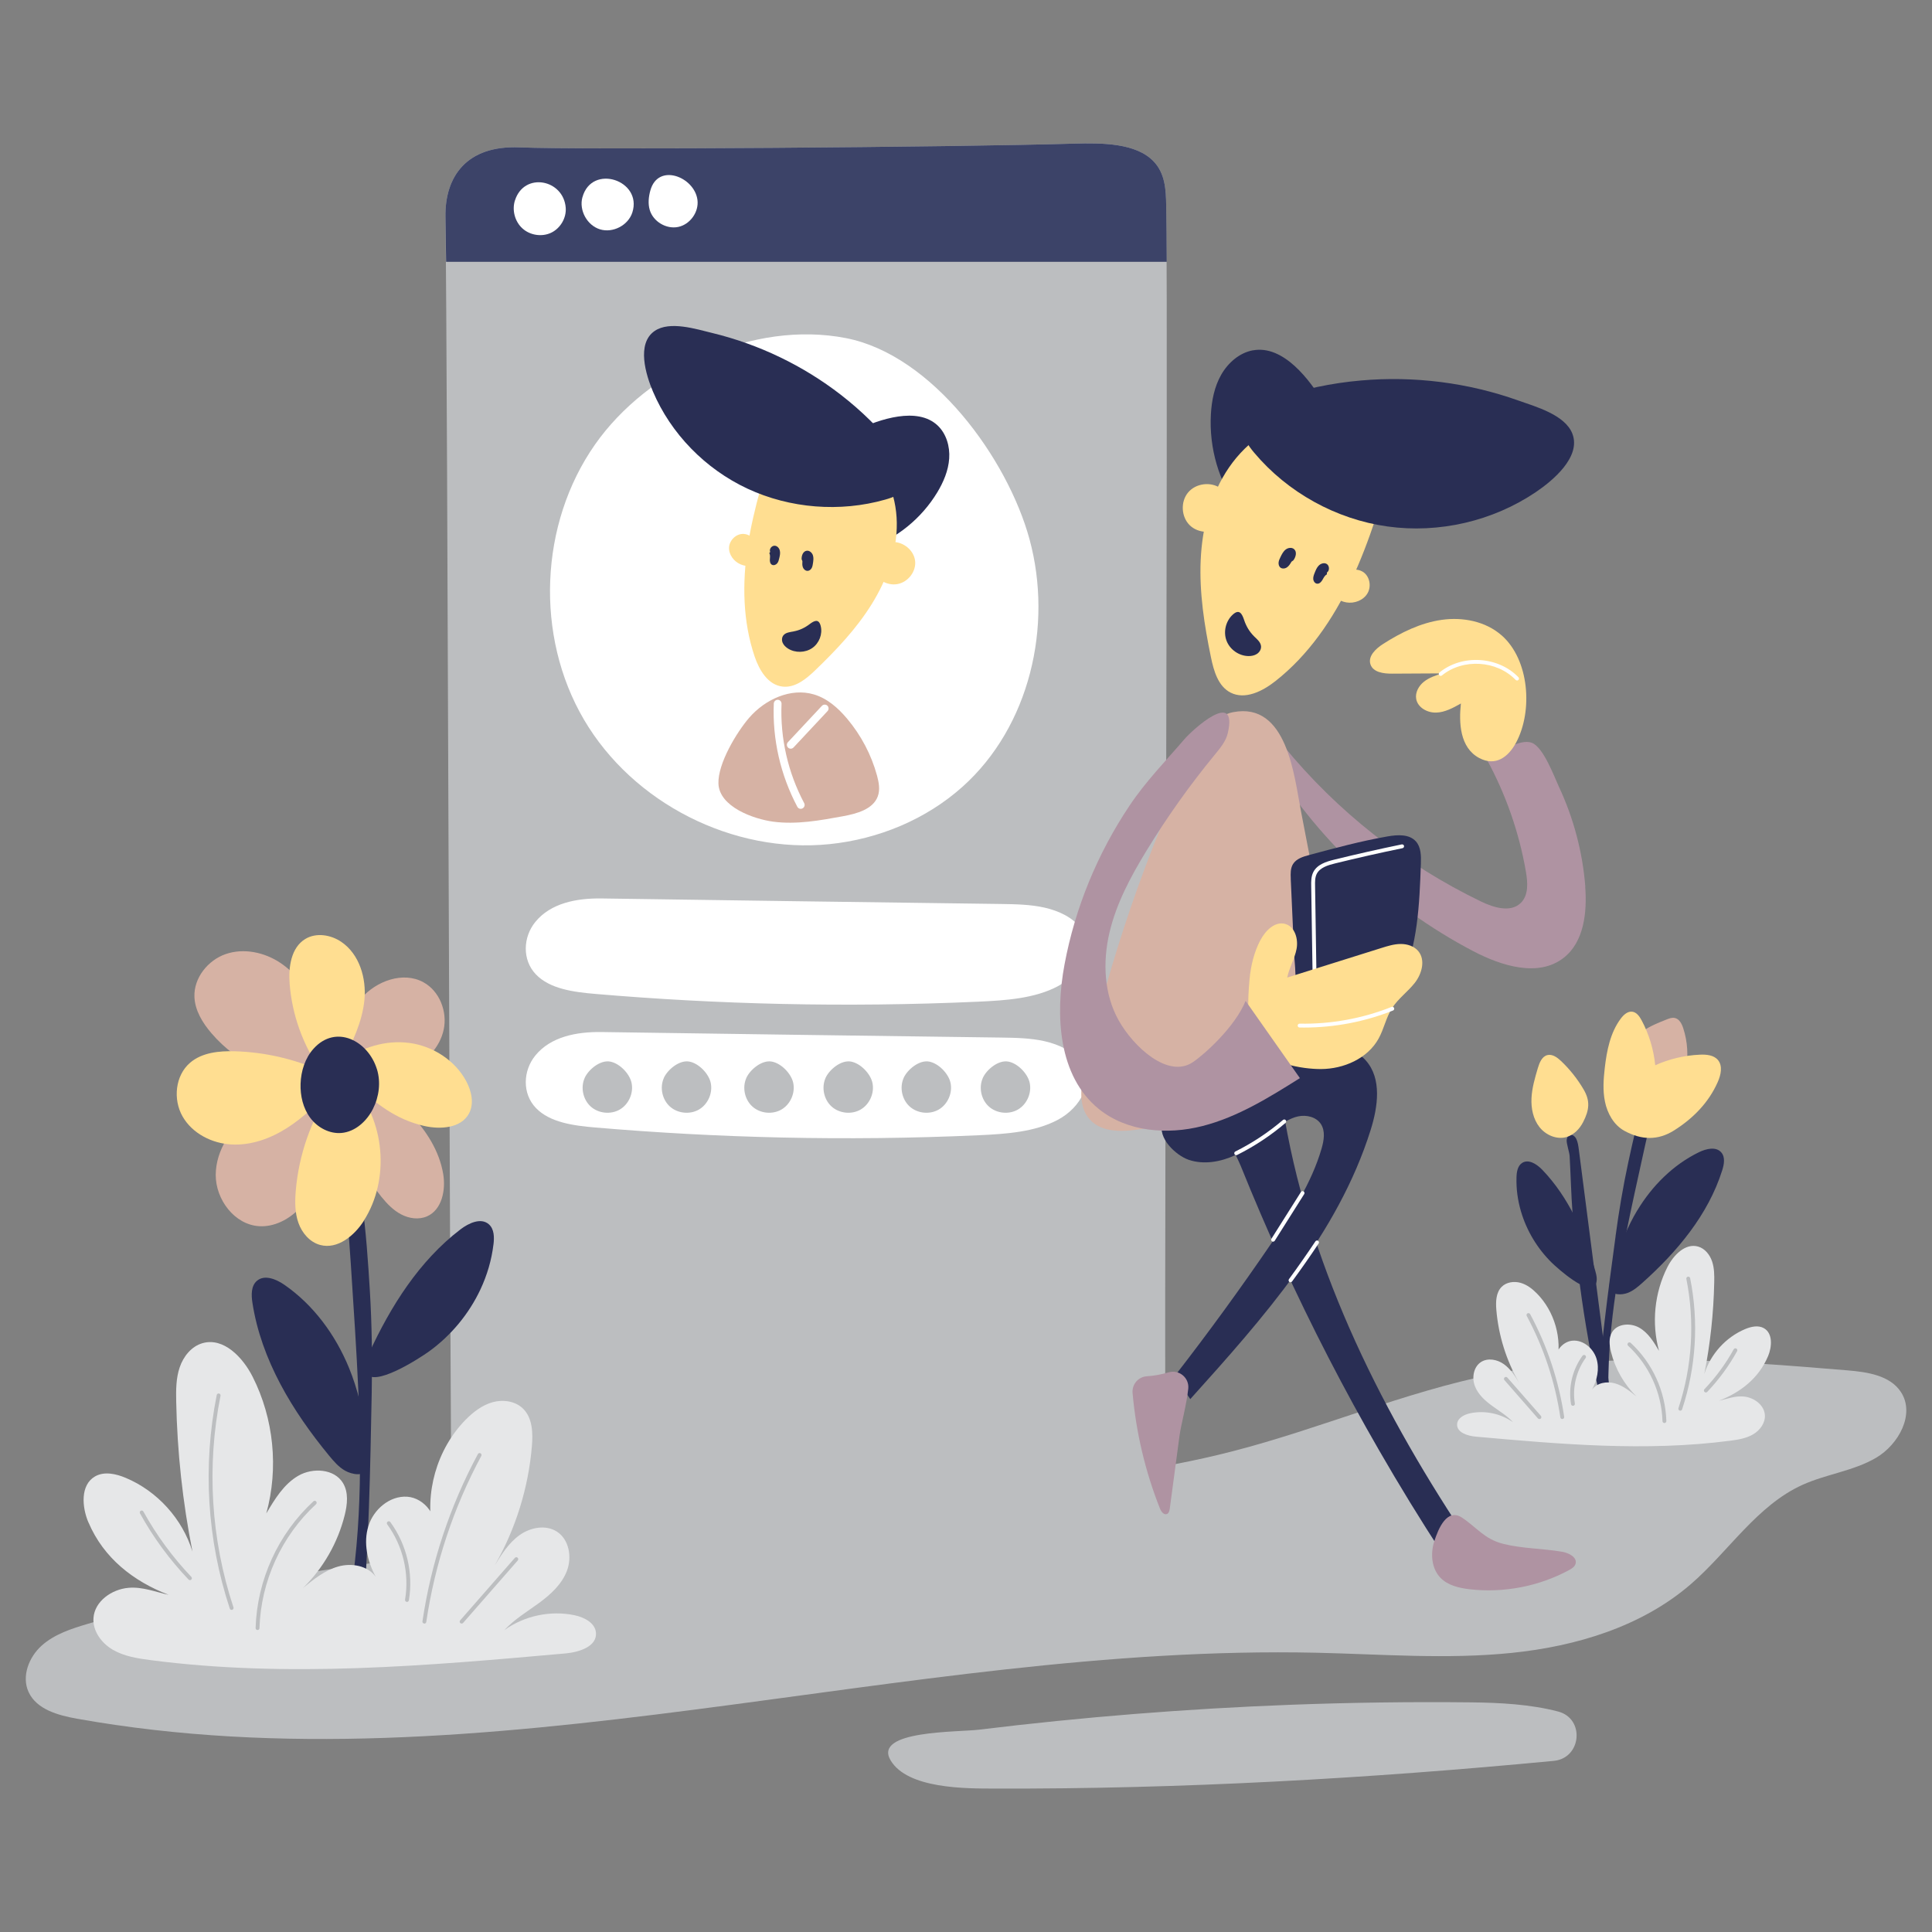 <svg transform="scale(1)" id="yU2ngdFefS" xmlns="http://www.w3.org/2000/svg" viewBox="0 0 500 500" class="pbimage_pbimage__wrapper__image__0LEis false"><rect x="0" y="0" width="500" height="500" fill="#808080" stroke="none"/><title>Password 3</title><defs><style> .cls-1{fill:#d6b2a4;} .cls-2{fill:#fff;} .cls-3{fill:#3c4368;} .cls-4{fill:#ffde91;} .cls-5{fill:#af93a2;} .cls-6{fill:#292e54;} .cls-7{fill:#e6e7e8;} .cls-8{fill:#bcbec0;}
 .cls-8{fill:#BCBEC0;}
 .cls-7{fill:#E6E7E8;}
 .cls-6{fill:#292E54;}
 .cls-5{fill:#AF93A2;}
 .cls-4{fill:#FFDE91;}
 .cls-3{fill:#3C4368;}
 .cls-2{fill:#FFFFFF;}
 .cls-1{fill:#D6B2A4;}</style></defs><g id="land"><path class="cls-8" d="M22.81,420.22c-4.28,1.27-8.69,2.68-12.01,5.65-3.33,2.98-5.27,7.97-3.4,12.03,2.08,4.51,7.63,6.02,12.52,6.9,105.8,18.9,213.46-19.48,320.91-17.07,16.81,.38,33.67,1.75,50.39,.04,16.72-1.71,33.63-6.79,46.35-17.78,9.82-8.49,17.1-20.37,28.93-25.72,6.18-2.79,13.21-3.57,19.05-7.01s10.13-11.32,6.41-17c-2.85-4.35-8.76-5.19-13.94-5.62-30.52-2.52-61.52-5.01-91.54,1-23.08,4.62-44.88,14.15-67.68,20-39.07,10.04-79.79,9.14-119.41,15.76-15.79,2.64-31,8.2-47.05,8.86-20.22,.82-40.28,1.99-60.34,4.86-23.39,3.34-46.53,8.39-69.18,15.1Z" fill="#BCBEC0"></path><path class="cls-8" d="M380.75,440.57c7.4,.08,15.31,.49,22.49,2.37,6.99,1.83,6.07,12.08-1.12,12.77-48.13,4.59-96.46,7.32-144.8,7.17-7.23-.02-22.44,.12-26.84-7.32-4.59-7.77,17.42-7.25,22.89-7.92,26.82-3.28,53.77-5.43,80.77-6.45,15.53-.58,31.07-.79,46.61-.62Z" fill="#BCBEC0"></path></g><g id="coding-tab"><g id="presentation"><path class="cls-8" d="M115.28,56.08c.57,39.85,1.13,311.06,1.7,350.82,.06,4.23,.75,9.3,5.48,11.13,2.12,.82,4.6,.75,6.96,.66,11.81-.42,23.61-.85,35.4-1.27,37.85-1.36,75.6,.38,113.31-.97,7.91-.28,17.16-1.18,21.29-6.66,2.32-3.09,2.34-6.88,2.28-10.46-.58-36.32,.69-309.76,.11-346.16-.06-3.98-.25-8.27-3.25-11.4-4.5-4.71-13.14-4.82-20.59-4.6-31.51,.93-127.82,1.65-143.46,.97-13.9-.6-19.38,7.71-19.23,17.93Z"></path></g><path class="cls-3" d="M301.95,67.76c-.02-4.94-.06-9.82-.14-14.59-.06-3.98-.25-8.27-3.25-11.4-4.5-4.71-13.14-4.82-20.59-4.6-31.51,.93-127.82,1.65-143.46,.97-13.9-.6-19.38,7.71-19.23,17.93,.06,3.9,.11,7.79,.17,11.69h186.5Z"></path><path class="cls-2" d="M133.27,51.85c-.81,2.52-.03,5.49,1.94,7.27,1.96,1.78,5.02,2.25,7.41,1.12s3.98-3.8,3.79-6.45c-.55-7.4-10.76-9.36-13.13-1.94Z"></path><path class="cls-2" d="M150.73,51.04c-.93,3.37,1.2,7.28,4.54,8.31,3.34,1.03,7.31-1.03,8.38-4.36,2.67-8.34-10.5-12.71-12.91-3.95Z"></path><path class="cls-2" d="M168.31,49.29c-.45,1.64-.64,3.4-.16,5.04,.89,3.02,4.3,5.05,7.38,4.4,3.08-.65,5.38-3.88,4.97-7-.77-5.98-10.21-9.67-12.19-2.43Z"></path></g><g id="password"><path class="cls-8" d="M151.31,278.99c-1.1,2.46-.43,5.59,1.58,7.39,2.01,1.8,5.19,2.12,7.52,.76,2.33-1.36,3.61-4.3,3.03-6.93-.52-2.36-3.07-5.01-5.52-5.47-2.57-.49-5.64,2.06-6.62,4.25Z"></path><path class="cls-8" d="M171.8,278.99c-1.1,2.46-.43,5.59,1.58,7.39,2.01,1.8,5.19,2.12,7.52,.76,2.33-1.36,3.61-4.3,3.03-6.93-.52-2.36-3.07-5.01-5.52-5.47-2.57-.49-5.64,2.06-6.62,4.25Z"></path><path class="cls-2" d="M138.55,238.59c-3.21,3.93-3.45,9.84,.14,13.58,3.62,3.78,9.78,4.58,15.41,5.06,31.32,2.67,64.47,3.57,99.16,2,7.07-.32,14.55-.83,20.48-3.98s9.61-9.9,5.94-15.02c-1.95-2.72-5.55-4.47-9.28-5.32-3.71-.85-7.58-.9-11.38-.96-36.31-.5-70.7-.93-103.3-1.43-6.52-.1-13.21,1.21-17.17,6.07Z"></path><path class="cls-2" d="M138.55,273.16c-3.21,3.93-3.45,9.84,.14,13.58,3.62,3.78,9.78,4.58,15.41,5.06,31.32,2.67,64.47,3.57,99.16,2,7.07-.32,14.55-.83,20.48-3.98,5.99-3.18,9.61-9.9,5.94-15.02-1.95-2.72-5.55-4.47-9.28-5.32-3.71-.85-7.58-.9-11.38-.96-36.31-.5-70.7-.93-103.3-1.43-6.52-.1-13.21,1.21-17.17,6.07Z"></path><path class="cls-8" d="M151.31,278.99c-1.1,2.46-.43,5.59,1.58,7.39,2.01,1.8,5.19,2.12,7.52,.76,2.33-1.36,3.61-4.3,3.03-6.93-.52-2.36-3.07-5.01-5.52-5.47-2.57-.49-5.64,2.06-6.62,4.25Z"></path><path class="cls-8" d="M171.8,278.99c-1.1,2.46-.43,5.59,1.58,7.39,2.01,1.8,5.19,2.12,7.52,.76,2.33-1.36,3.61-4.3,3.03-6.93-.52-2.36-3.07-5.01-5.52-5.47-2.57-.49-5.64,2.06-6.62,4.25Z"></path><path class="cls-8" d="M233.86,278.99c-1.1,2.46-.43,5.59,1.58,7.39,2.01,1.8,5.19,2.12,7.52,.76s3.61-4.3,3.03-6.93c-.52-2.36-3.07-5.01-5.52-5.47-2.57-.49-5.64,2.06-6.62,4.25Z"></path><path class="cls-8" d="M254.35,278.99c-1.1,2.46-.43,5.59,1.58,7.39s5.19,2.12,7.52,.76c2.33-1.36,3.61-4.3,3.03-6.93-.52-2.36-3.07-5.01-5.52-5.47-2.57-.49-5.64,2.06-6.62,4.25Z"></path><path class="cls-8" d="M193.15,278.99c-1.1,2.46-.43,5.59,1.58,7.39,2.01,1.8,5.19,2.12,7.52,.76,2.33-1.36,3.61-4.3,3.03-6.93-.52-2.36-3.07-5.01-5.52-5.47-2.57-.49-5.64,2.06-6.62,4.25Z"></path><path class="cls-8" d="M213.65,278.99c-1.1,2.46-.43,5.59,1.58,7.39,2.01,1.8,5.19,2.12,7.52,.76,2.33-1.36,3.61-4.3,3.03-6.93-.52-2.36-3.07-5.01-5.52-5.47-2.57-.49-5.64,2.06-6.62,4.25Z"></path></g><g id="character-2"><path class="cls-5" d="M410.25,229.49c.51,6.66-.31,14.28-5.57,18.39-6.53,5.11-16.07,2.12-23.41-1.72-22.17-11.61-41.02-29.49-53.77-51.02-.68-1.16-1.34-2.68-.53-3.75,1.27-1.69,3.87,.02,5.21,1.65,13.84,16.94,31.44,30.8,51.15,40.29,3.3,1.59,7.68,2.91,10.28,.32,1.99-1.98,1.78-5.21,1.31-7.97-1.75-10.21-5.21-20.12-10.18-29.2,2.9-1.37,8.46-5.5,11.73-4.23,2.98,1.16,5.73,8.69,6.98,11.37,3.8,8.13,6.14,16.93,6.83,25.88Z"></path><path class="cls-4" d="M388.58,164.4c-4.14-3.62-10.05-4.76-15.5-3.98-5.45,.78-10.51,3.28-15.14,6.24-1.9,1.21-4,3.19-3.25,5.32,.71,2.03,3.4,2.37,5.55,2.36,4.32-.02,8.64-.05,12.96-.07-1.64,.53-3.32,1.07-4.67,2.14-1.35,1.07-2.32,2.79-2.02,4.48,.4,2.25,2.92,3.61,5.2,3.53s4.38-1.24,6.37-2.36c-.54,4.96-.3,11.46,4.77,14.13,4.18,2.2,7.47-.21,9.5-3.98,4.4-8.18,3.47-21.5-3.76-27.81Z"></path><path class="cls-6" d="M373.24,401.98c1.32-2.14,3.23-3.91,5.47-5.06-22.33-33.73-40.61-70.96-46.82-110.93,.11,.69-11.17,4.29-12.2,5.22-3.11,2.8,.14,7.35,1.43,10.57,3.37,8.37,6.93,16.66,10.68,24.87,7.6,16.62,15.99,32.88,25.12,48.71,5.2,9.02,10.64,17.9,16.32,26.62Z"></path><g><path class="cls-4" d="M343.44,152.24c1.08,1.83,2.88,3.3,4.98,3.66,2.09,.36,4.44-.53,5.5-2.37,1.07-1.84,.54-4.52-1.3-5.6-1.36-.79-3.12-.62-4.54,.06-1.42,.68-2.57,1.81-3.68,2.93"></path><path class="cls-6" d="M324.25,90.66c-3.43,.62-6.4,3.18-8.18,6.28-1.78,3.1-2.49,6.7-2.69,10.23-.51,8.84,2.1,17.7,7.24,24.59,2.27,3.04,5.39,5.87,9.21,5.87,4.96,0,8.87-4.7,11.03-9.36,3.22-6.92,5.76-17.15,1.74-23.91-3.58-6.02-10.43-15.14-18.35-13.69Z"></path><path class="cls-4" d="M349.63,150.43c-4.67,9.86-11,19.13-19.59,25.87-3.31,2.6-7.81,4.86-11.56,2.95-3.23-1.64-4.36-5.62-5.09-9.16-1.71-8.28-3.03-16.71-2.65-25.16,.38-8.45,2.54-16.97,7.32-23.94,4.78-6.98,12.36-12.25,20.76-13.16,7-.75,20.71,2.98,21.43,11.67,.37,4.38-2.86,10.56-4.23,14.66-1.85,5.53-3.9,11-6.4,16.27Z"></path><path class="cls-6" d="M329.95,103.19c-3.8,1.32-8.13,3.71-8.26,7.73-.08,2.35,1.39,4.45,2.9,6.25,8.65,10.29,21.18,17.22,34.49,19.08,13.31,1.86,27.26-1.37,38.4-8.9,4.28-2.89,11.8-9.08,9.44-15.13-1.91-4.9-9.6-7.01-13.99-8.57-12.99-4.63-26.98-6.39-40.71-5.18-7.58,.66-15.08,2.23-22.27,4.72Z"></path><path class="cls-6" d="M334.73,145c.64-.85,.98-2.19,.17-2.89-.6-.51-1.56-.37-2.18,.12-.62,.49-.99,1.22-1.33,1.93-.22,.45-.44,.91-.49,1.4-.05,.49,.09,1.04,.49,1.34,.49,.37,1.22,.26,1.72-.1,.5-.36,.82-.91,1.13-1.44"></path><path class="cls-6" d="M343.41,148.17c.77-.51,.67-1.88-.16-2.28-.65-.31-1.45-.03-1.96,.48-.51,.51-.78,1.2-1.05,1.87-.21,.53-.42,1.07-.37,1.64,.05,.56,.45,1.14,1.01,1.18,.61,.05,1.09-.49,1.39-1.02,.3-.53,.58-1.13,1.13-1.39"></path><path class="cls-4" d="M317.58,134.75c1.64-2.65,.88-6.52-1.65-8.35-2.53-1.83-6.44-1.35-8.44,1.04-2.01,2.39-1.81,6.32,.42,8.5,2.24,2.18,6.17,2.27,8.51,.2"></path><path class="cls-6" d="M324.55,164.68c.78,.76,1.75,1.53,1.81,2.62,.04,.77-.42,1.51-1.06,1.93s-1.43,.57-2.2,.56c-2.45-.03-4.8-1.67-5.67-3.96-.88-2.29-.22-5.08,1.58-6.74,1.74-1.61,2.44-.22,2.97,1.37,.52,1.59,1.38,3.04,2.58,4.22Z"></path></g><path class="cls-1" d="M319.13,184.3c-4.87,.95-7.77,5.85-9.95,10.31-12.67,25.95-21.78,53.54-28.39,81.65-1.07,4.57-1.89,9.97,1.25,13.46,3.3,3.66,9.07,3.17,13.93,2.39,8.51-1.37,17.01-2.73,25.52-4.1,4.5-.72,9.04-1.46,13.26-3.19s8.13-4.59,10.26-8.61c3.12-5.89,1.94-13.04,.67-19.59-3.01-15.65-6.03-31.29-9.04-46.94-1.69-8.8-3.56-28.1-17.51-25.37Z"></path><path class="cls-6" d="M336.29,271.23c5.99-1.32,13.15-1.35,17.21,3.25,4.16,4.71,3.1,11.96,1.22,17.96-8.44,26.88-27.82,48.71-46.68,69.65-1.35-1.98-2.71-3.95-4.06-5.93,8.77-11.29,17.18-22.85,25.23-34.66,5.16-7.57,10.23-15.4,12.8-24.2,.62-2.12,1.04-4.56-.17-6.41-1.21-1.84-3.74-2.43-5.89-1.97s-4.01,1.77-5.78,3.09c-3.35,2.49-6.63,5.14-10.41,6.91-3.78,1.77-8.2,2.58-12.15,1.23-3.25-1.12-8.18-5.66-6.73-9.65,.72-1.97,1.48-1.45,3.19-2.09,2.15-.81,3.15-1.36,4.95-2.95,7.82-6.92,17.04-11.95,27.28-14.21Z"></path><path class="cls-5" d="M296.83,356.18c-2.23,.11-3.92,2.1-3.72,4.32,.9,10.23,3.29,20.33,7.07,29.87,.32,.82,1.05,1.81,1.85,1.44,.5-.23,.63-.86,.71-1.41,.84-6.28,1.68-12.56,2.52-18.84,.38-2.88,1.82-7.92,2.26-12.18,.29-2.79-2.35-5-5.05-4.23-1.86,.53-3.7,.92-5.64,1.02Z"></path><path class="cls-2" d="M319.93,298.96c-.18,0-.36-.1-.45-.28-.12-.25-.02-.55,.22-.67,4.43-2.21,8.58-4.96,12.34-8.17,.21-.18,.53-.16,.71,.06,.18,.21,.16,.53-.05,.7-3.83,3.27-8.05,6.06-12.55,8.31-.07,.04-.15,.05-.22,.05Z"></path><path class="cls-2" d="M329.48,321.35c-.09,0-.18-.02-.27-.08-.23-.15-.3-.46-.16-.69l7.63-12.09c.15-.23,.46-.3,.69-.16,.23,.15,.3,.46,.16,.69l-7.63,12.09c-.09,.15-.26,.23-.42,.23Z"></path><path class="cls-2" d="M333.99,331.85c-.1,0-.21-.03-.3-.1-.22-.16-.27-.48-.11-.7,2.35-3.2,4.65-6.5,6.85-9.79,.15-.23,.46-.29,.69-.14,.23,.15,.29,.46,.14,.69-2.2,3.31-4.51,6.61-6.87,9.83-.1,.13-.25,.2-.4,.2Z"></path><g><path class="cls-6" d="M334.05,227.36c-.06-1.28-.09-2.65,.58-3.74,.85-1.38,2.57-1.91,4.13-2.33,6.72-1.81,13.44-3.62,20.3-4.82,2.57-.45,5.63-.66,7.37,1.28,1.35,1.51,1.36,3.76,1.29,5.79-.36,10.46-.8,21.24-5.19,30.75-1.43,3.1-3.39,6.13-6.36,7.8-1.82,1.02-3.9,1.46-5.95,1.89-2.41,.5-4.82,1.01-7.24,1.51-2.09,.44-4.43,.83-6.22-.32-1.43-.92-2.16-2.67-2.27-4.37-.13-2.04,.64-3.94,.76-5.95,.18-2.83-.23-5.8-.36-8.64-.28-6.28-.57-12.56-.85-18.85Z"></path><path class="cls-2" d="M340.31,260.19c-.27,0-.5-.22-.5-.49l-.47-30.43c-.02-1.06-.04-2.39,.52-3.53,1-2.02,3.32-2.74,5.42-3.26,5.78-1.42,11.66-2.75,17.49-3.95,.27-.05,.54,.12,.59,.39,.05,.27-.12,.53-.39,.59-5.81,1.19-11.68,2.52-17.45,3.94-1.88,.46-3.95,1.09-4.76,2.73-.46,.92-.44,2.06-.42,3.07l.47,30.43c0,.28-.22,.5-.49,.51h0Z"></path></g><path class="cls-4" d="M326.24,243.23c1.29-2.43,3.76-4.87,6.4-4.11,2.5,.72,3.4,3.92,2.91,6.47-.49,2.55-1.91,4.85-2.42,7.4,8.12-2.55,16.24-5.1,24.37-7.65,1.63-.51,3.29-1.03,5-1.04,1.71-.01,3.5,.56,4.58,1.88,1.86,2.29,.91,5.81-.9,8.14s-4.32,4.09-5.91,6.57c-1.55,2.42-2.09,5.36-3.48,7.88-2.85,5.18-9.04,7.89-14.95,7.9-5,.01-13.5-1.5-16.55-6.01-2.87-4.24-2.34-12.33-1.91-17.18,.32-3.56,1.17-7.09,2.85-10.26Z"></path><path class="cls-2" d="M337.53,265.93c-.4,0-.8,0-1.2-.01-.28,0-.5-.23-.49-.51,0-.28,.24-.5,.51-.49,8.08,.16,16.3-1.34,23.79-4.33,.25-.1,.55,.02,.65,.28,.1,.26-.02,.55-.28,.65-7.25,2.9-15.16,4.41-22.98,4.41Z"></path><path class="cls-5" d="M317.77,189.66c-.48,2.15-1.95,3.91-3.35,5.61-6.51,7.91-12.45,16.27-17.78,25.01-4.04,6.63-7.77,13.59-9.53,21.16-1.76,7.57-1.4,15.87,2.41,22.65,3.8,6.77,12.71,15.12,19.17,10.81,2.9-1.93,10.91-9.07,13.67-15.87,4.68,6.66,9.37,13.32,14.05,19.99-7.97,5-16.11,10.08-25.22,12.4-9.12,2.33-19.54,1.5-26.85-4.44-10.45-8.49-11.31-24.17-8.84-37.4,2.73-14.64,8.53-28.69,16.81-41.07,4.21-6.3,9.31-11.5,14.21-17.2,2.18-2.54,13.84-13.11,11.25-1.66Z"></path><path class="cls-5" d="M371.17,398.94c-1,3.18-.7,6.98,1.61,9.38,1.92,1.99,4.82,2.66,7.57,2.98,8.8,1.01,17.9-.74,25.7-4.95,.7-.38,1.45-.84,1.69-1.6,.53-1.67-1.66-2.84-3.38-3.14-5.07-.88-10.29-.81-15.28-2.05-4.94-1.23-6.87-4.26-10.72-6.8-3.85-2.54-6.11,2.78-7.19,6.18Z"></path><path class="cls-2" d="M392.61,176.11c-.13,0-.26-.05-.36-.15-4.89-5.08-13.63-5.61-19.09-1.15-.21,.17-.53,.14-.7-.07-.17-.21-.14-.53,.07-.7,5.85-4.78,15.21-4.21,20.44,1.23,.19,.2,.19,.52-.01,.71-.1,.09-.22,.14-.35,.14Z"></path></g><g id="plant"><g id="flower"><path class="cls-6" d="M392.47,304.66c.04-1.38,.3-2.96,1.46-3.7,1.69-1.08,3.83,.35,5.22,1.79,6.88,7.16,10.98,16.56,13.7,26.11,.34,1.21,.65,2.57,.04,3.66-1.69,2.98-9.77-4.23-11.34-5.78-3.7-3.65-6.47-8.26-7.93-13.25-.84-2.86-1.25-5.85-1.15-8.83Z"></path><path class="cls-6" d="M423.74,313.24c3.83-6.36,9.3-11.82,15.97-15.06,1.86-.9,4.41-1.51,5.76,.07,1.07,1.24,.72,3.12,.22,4.68-3.63,11.48-11.68,21.06-20.66,29.08-1.14,1.02-2.34,2.04-3.77,2.59-1.48,.56-4.13,.71-4.62-1.14-.45-1.69,1-5.16,1.46-6.83,1.29-4.68,3.12-9.23,5.63-13.4Z"></path><path class="cls-6" d="M418.1,319.95c.87-6.48,1.95-12.9,3.31-19.2,2.07-9.61,6.3-28.33,7.14-16.69-1.88,8.16-3.7,16.34-5.48,24.55-3.3,15.24-6.45,30.78-6.8,46.74-.03,1.45-.04,2.93-.37,4.3s-1.03,2.65-2,3c-.78-3.09-.13-6.4,.18-9.62,.36-3.79,.77-7.57,1.22-11.34,.86-7.27,1.83-14.51,2.81-21.75Z"></path><path class="cls-6" d="M413.64,359.72c.22,.97,.55,2.09,1.24,2.31,.66,.21,1.3-.59,1.51-1.52s.08-1.93-.04-2.89c-2.58-20.01-5.16-40.02-7.74-60.03-.13-1-.27-2.04-.68-2.86-.64-1.27-2.2-1.63-2.47,.26-.12,.86,.7,3.16,.76,4.21,.28,4.97,.39,9.94,.76,14.9,.73,9.9,1.91,19.74,3.53,29.42,.91,5.46,1.96,10.86,3.15,16.21Z"></path><path class="cls-1" d="M425.23,266.82c1.86-1.31,3.99-2.15,6.11-2.99,.65-.26,1.35-.52,2.05-.39,1.21,.23,1.87,1.52,2.24,2.69,1.12,3.44,1.35,7.16,.67,10.71-.42,2.18-1.35,4.51-3.35,5.48-1.61,.78-3.56,.48-5.21-.23-3.65-1.57-5.16-4.48-5.95-8.19-.67-3.15,.82-5.24,3.44-7.08Z"></path><path class="cls-4" d="M409.71,290.4c-.9,1.76-2.39,3.3-4.28,3.86-2.54,.74-5.38-.49-7.02-2.57-1.63-2.08-2.19-4.85-2.06-7.49,.13-2.64,.88-5.21,1.63-7.74,.42-1.41,1.05-3.04,2.47-3.4,1.3-.33,2.56,.6,3.54,1.52,2.29,2.17,4.27,4.67,5.86,7.39,1.74,2.96,1.46,5.33-.14,8.43Z"></path><path class="cls-4" d="M415.36,285.08c-.59-2.84-.38-5.79-.05-8.67,.52-4.52,1.43-9.19,4.17-12.83,.72-.96,1.77-1.92,2.97-1.75,1.13,.16,1.87,1.24,2.41,2.25,1.91,3.59,3.11,7.56,3.51,11.61,3.63-1.63,7.57-2.56,11.54-2.74,1.69-.08,3.6,.08,4.69,1.38,1.29,1.54,.76,3.88-.06,5.72-2.35,5.33-6.43,9.45-11.32,12.52-4.16,2.62-8.43,2.48-12.79,.11-2.8-1.52-4.45-4.55-5.07-7.58Z"></path></g><g id="flower-2"><path class="cls-6" d="M127.71,322.09c.23-1.86,.21-4.02-1.2-5.25-2.03-1.78-5.19-.32-7.34,1.32-10.67,8.15-18.07,19.89-23.68,32.09-.71,1.54-1.4,3.3-.8,4.89,1.64,4.33,13.92-3.64,16.34-5.39,5.7-4.12,10.34-9.71,13.32-16.08,1.71-3.65,2.87-7.57,3.35-11.57Z"></path><path class="cls-6" d="M90.3,353.95c-3.5-8.51-9.17-16.24-16.74-21.47-2.12-1.46-5.12-2.68-7.07-1-1.54,1.32-1.47,3.69-1.16,5.7,2.28,14.75,10.35,28.02,19.84,39.54,1.21,1.47,2.48,2.95,4.14,3.89,1.71,.97,4.93,1.65,5.88-.52,.87-1.99-.25-6.52-.5-8.64-.7-5.98-2.09-11.9-4.38-17.48Z"></path><path class="cls-6" d="M96.2,360.44c.16-8.84,.05-17.64-.48-26.35-.8-13.27-2.6-39.16-6.11-23.77,.83,11.29,1.59,22.61,2.28,33.94,1.28,21.05,2.3,42.46-.52,63.87-.26,1.94-.54,3.92-.39,5.83s.83,3.75,2.06,4.43c1.68-3.97,1.49-8.53,1.74-12.89,.3-5.14,.52-10.28,.7-15.41,.35-9.89,.53-19.77,.72-29.65Z"></path><path class="cls-1" d="M83.21,303.36c-1.48,3.49-3.26,6.93-5.94,9.62-2.67,2.69-6.36,4.57-10.14,4.36-6.41-.35-11.33-6.88-11.3-13.3,.04-6.42,4.07-12.3,9.25-16.09,5.18-3.8,11.4-5.84,17.55-7.67-10.59-.02-21.08-4.87-27.95-12.93-2.27-2.66-4.21-5.83-4.36-9.32-.21-4.92,3.47-9.54,8.13-11.13,4.66-1.59,9.99-.46,14.09,2.28,4.1,2.73,7.08,6.9,9.15,11.38s3.29,9.28,4.51,14.06c1.6-5.77,3.31-11.76,7.27-16.26,3.95-4.5,10.84-7.03,16.1-4.16,4.18,2.28,6.25,7.59,5.26,12.25s-4.67,8.51-9.08,10.3c-4.42,1.79-9.45,1.67-14.02,.31,5.02,3.38,10.08,6.79,14.32,11.12s7.65,9.68,8.65,15.65c.7,4.16-.33,9.27-4.19,10.96-2.12,.93-4.64,.57-6.69-.51-2.05-1.07-3.69-2.78-5.14-4.58-3.04-3.77-5.39-8.07-6.96-12.65-.87-2.54-1.23-11.86-3.17-12.91-1.48,6.58-2.68,12.96-5.34,19.23Z"></path><path class="cls-4" d="M94.16,315.95c-2.48,3.88-6.83,7.44-11.28,6.25-2.7-.72-4.72-3.09-5.65-5.72-.93-2.63-.92-5.5-.69-8.28,.78-9.35,3.99-18.49,9.21-26.28-3.53,3.66-7.17,7.26-11.45,9.99-4.28,2.73-9.29,4.55-14.37,4.28-5.07-.26-10.16-2.84-12.68-7.25-2.52-4.41-1.91-10.61,1.95-13.91,3.1-2.65,7.51-3.08,11.6-2.96,7.66,.22,15.27,1.96,22.27,5.07-4.64-6.59-7.47-14.45-8.11-22.49-.34-4.32,.34-9.39,4.04-11.64,2.81-1.71,6.59-1.11,9.31,.73,4.7,3.18,6.55,9.42,6,15.06-.55,5.65-3.1,10.88-5.66,15.95,4.88-3.73,11.2-5.65,17.29-4.84s11.82,4.49,14.72,9.9c1.39,2.59,2.1,5.85,.68,8.42-2.07,3.75-7.35,4.12-11.53,3.17-7.36-1.66-12.51-5.81-17.9-10.73,.18,2.32,3.2,5.37,4.18,7.7,1.25,2.97,2.02,6.13,2.3,9.34,.55,6.32-.81,12.85-4.25,18.22Z"></path><path class="cls-6" d="M97.55,276.69c1.04,3.38,.56,7.14-1.03,10.29-1.61,3.19-4.59,5.92-8.15,6.23-3.11,.27-6.2-1.4-8.07-3.9-1.87-2.5-2.61-5.72-2.51-8.83,.11-3.29,1.16-6.64,3.36-9.08,5.8-6.43,14.14-2.02,16.39,5.29Z"></path></g><path class="cls-7" d="M457.55,351.04c1.05-2.48,1.29-5.95-1.04-7.3-1.47-.84-3.32-.42-4.88,.23-5,2.1-8.97,6.5-10.57,11.68,1.56-7.84,2.42-15.82,2.58-23.81,.04-1.82,.03-3.68-.56-5.41-.59-1.73-1.86-3.32-3.61-3.82-3.33-.95-6.38,2.23-7.95,5.32-3.35,6.62-4.14,14.51-2.17,21.66-1.34-2.28-2.79-4.66-5.08-5.97-2.29-1.32-5.7-1.11-7.07,1.16-.91,1.49-.7,3.4-.28,5.09,1.08,4.36,3.4,8.41,6.61,11.55-1.7-1.38-3.46-2.8-5.57-3.4-2.11-.6-4.67-.16-5.95,1.62,1.32-2.44,1.98-5.38,1.16-8.03-.82-2.65-3.39-4.85-6.16-4.65s-5.13,3.28-4.1,5.87c1.44-6.38-.57-13.42-5.16-18.08-1.21-1.23-2.63-2.32-4.29-2.77s-3.6-.17-4.82,1.04c-1.49,1.49-1.56,3.85-1.39,5.95,.55,6.62,2.58,13.12,5.89,18.88-1.1-1.78-2.25-3.61-3.96-4.82-1.71-1.21-4.13-1.67-5.89-.54-1.94,1.25-2.41,4.04-1.6,6.2,.81,2.16,2.61,3.79,4.48,5.15,1.86,1.36,3.88,2.56,5.44,4.26-3.17-2.27-7.3-3.15-11.11-2.35-1.56,.32-3.31,1.24-3.4,2.83-.12,2.14,2.67,3.03,4.8,3.22,21.91,1.96,44.04,3.91,65.85,1.06,2.05-.27,4.16-.6,5.94-1.64,1.79-1.04,3.21-2.97,3.06-5.03-.19-2.64-2.88-4.55-5.52-4.78-2.25-.2-4.26,.64-6.39,1.11,5.58-2.15,10.31-5.83,12.7-11.47Z"></path><path class="cls-8" d="M434.86,365.09c-.05,0-.1,0-.16-.03-.26-.09-.4-.37-.32-.63,3.56-10.76,4.27-22.32,2.05-33.44-.05-.27,.12-.53,.39-.59,.26-.06,.53,.12,.59,.39,2.26,11.29,1.54,23.03-2.08,33.95-.07,.21-.26,.34-.47,.34Z"></path><path class="cls-8" d="M441.47,360.37c-.12,0-.25-.05-.34-.14-.2-.19-.21-.51-.02-.71,2.95-3.1,5.5-6.57,7.57-10.32,.13-.24,.44-.33,.68-.2,.24,.13,.33,.44,.2,.68-2.11,3.82-4.71,7.36-7.72,10.53-.1,.1-.23,.16-.36,.16Z"></path><path class="cls-8" d="M430.75,368.28c-.27,0-.49-.21-.5-.48-.22-7.39-3.47-14.5-8.9-19.52-.2-.19-.22-.5-.03-.71,.19-.2,.5-.22,.71-.03,5.63,5.19,8.99,12.56,9.22,20.22,0,.28-.21,.51-.48,.52h-.02Z"></path><path class="cls-8" d="M404.31,367.25c-.24,0-.46-.18-.49-.43-1.37-9.21-4.3-18.05-8.7-26.25-.13-.24-.04-.55,.2-.68,.24-.13,.55-.04,.68,.2,4.46,8.31,7.42,17.25,8.81,26.58,.04,.27-.15,.53-.42,.57-.02,0-.05,0-.07,0Z"></path><path class="cls-8" d="M407.07,363.82c-.24,0-.45-.17-.49-.42-.73-4.38,.35-8.95,2.97-12.54,.16-.22,.48-.27,.7-.11,.22,.16,.27,.48,.11,.7-2.43,3.32-3.47,7.73-2.79,11.79,.05,.27-.14,.53-.41,.58-.03,0-.06,0-.08,0Z"></path><path class="cls-8" d="M398.4,367.26c-.14,0-.28-.06-.38-.17l-8.67-9.91c-.18-.21-.16-.52,.05-.71,.21-.18,.52-.16,.71,.05l8.67,9.91c.18,.21,.16,.52-.05,.71-.09,.08-.21,.12-.33,.12Z"></path><path class="cls-7" d="M22.89,394.02c-1.72-4.05-2.11-9.72,1.7-11.92,2.39-1.38,5.43-.69,7.97,.38,8.16,3.43,14.65,10.61,17.25,19.07-2.54-12.8-3.95-25.83-4.21-38.87-.06-2.98-.05-6.02,.91-8.83,.96-2.82,3.04-5.42,5.9-6.24,5.44-1.56,10.42,3.64,12.97,8.69,5.48,10.82,6.76,23.69,3.54,35.37,2.2-3.72,4.55-7.6,8.3-9.76,3.74-2.15,9.3-1.8,11.54,1.89,1.48,2.44,1.14,5.55,.45,8.31-1.77,7.12-5.55,13.73-10.79,18.86,2.77-2.26,5.65-4.58,9.09-5.55,3.44-.98,7.63-.26,9.72,2.64-2.16-3.99-3.24-8.78-1.89-13.11,1.34-4.33,5.54-7.91,10.06-7.6,4.52,.31,8.37,5.36,6.7,9.58-2.35-10.41,.93-21.92,8.42-29.52,1.97-2,4.29-3.78,7-4.53,2.71-.74,5.88-.28,7.87,1.7,2.44,2.42,2.55,6.29,2.26,9.72-.91,10.82-4.22,21.42-9.62,30.83,1.8-2.91,3.68-5.89,6.47-7.87,2.79-1.98,6.75-2.73,9.62-.88,3.17,2.04,3.94,6.59,2.61,10.12-1.33,3.53-4.27,6.19-7.31,8.41-3.04,2.22-6.33,4.18-8.88,6.95,5.17-3.71,11.92-5.14,18.15-3.84,2.54,.53,5.41,2.03,5.55,4.62,.2,3.49-4.35,4.94-7.84,5.26-35.78,3.19-71.9,6.38-107.51,1.73-3.35-.44-6.79-.98-9.7-2.68-2.92-1.7-5.24-4.84-5-8.22,.3-4.32,4.71-7.42,9.02-7.8,3.67-.33,6.95,1.05,10.43,1.81-9.11-3.5-16.83-9.52-20.74-18.73Z"></path><path class="cls-8" d="M59.94,416.64c-.21,0-.41-.13-.47-.34-5.88-17.79-7.05-36.9-3.38-55.27,.05-.27,.32-.45,.59-.39,.27,.05,.45,.32,.39,.59-3.64,18.2-2.48,37.14,3.35,54.76,.09,.26-.06,.55-.32,.63-.05,.02-.11,.03-.16,.03Z"></path><path class="cls-8" d="M49.15,408.94c-.13,0-.26-.05-.36-.16-4.9-5.14-9.13-10.9-12.56-17.12-.13-.24-.05-.55,.2-.68,.24-.13,.55-.05,.68,.2,3.39,6.14,7.57,11.83,12.41,16.92,.19,.2,.18,.52-.02,.71-.1,.09-.22,.14-.34,.14Z"></path><path class="cls-8" d="M66.65,421.85h-.01c-.28,0-.49-.24-.49-.52,.38-12.42,5.83-24.37,14.96-32.79,.2-.19,.52-.17,.71,.03,.19,.2,.17,.52-.03,.71-8.93,8.24-14.27,19.94-14.64,32.09,0,.27-.23,.48-.5,.48Z"></path><path class="cls-8" d="M109.82,420.17s-.05,0-.07,0c-.27-.04-.46-.29-.42-.57,2.26-15.2,7.08-29.76,14.35-43.29,.13-.24,.43-.33,.68-.2,.24,.13,.33,.43,.2,.68-7.21,13.43-12,27.89-14.24,42.97-.04,.25-.25,.43-.49,.43Z"></path><path class="cls-8" d="M105.32,414.56s-.06,0-.08,0c-.27-.05-.46-.3-.41-.58,1.14-6.81-.55-13.91-4.62-19.48-.16-.22-.11-.54,.11-.7,.22-.16,.54-.12,.7,.11,4.23,5.79,5.98,13.16,4.8,20.24-.04,.24-.25,.42-.49,.42Z"></path><path class="cls-8" d="M119.47,420.18c-.12,0-.23-.04-.33-.12-.21-.18-.23-.5-.05-.71l14.15-16.17c.18-.21,.5-.23,.71-.05,.21,.18,.23,.5,.05,.71l-14.15,16.17c-.1,.11-.24,.17-.38,.17Z"></path></g><g id="character_1"><path class="cls-2" d="M153.99,115.04c-14.4,20.55-15.56,49.56-2.86,71.2,12.7,21.64,38.59,34.77,63.56,32.22,12.64-1.29,24.97-6.39,34.43-14.87,17.34-15.53,23.43-41.57,17.32-64.03-5.66-20.78-25.06-47.69-47.52-52.06-23.95-4.66-51.23,7.99-64.93,27.54Z"></path><path class="cls-1" d="M193.93,185.71c4.05-4.68,10.7-7.79,16.72-5.99,3.49,1.04,6.32,3.57,8.62,6.32,3.59,4.28,6.23,9.3,7.69,14.63,.49,1.79,.85,3.72,.2,5.45-1.25,3.34-5.45,4.47-9.05,5.13-5.94,1.09-12,2.19-17.99,1.4-5.1-.68-13.99-3.84-14.19-9.87-.17-5.18,4.71-13.27,7.99-17.07Z"></path><g><path class="cls-4" d="M197.25,145.79c-1.73,.81-3.83,1.01-5.6,.26-1.76-.75-3.08-2.55-2.97-4.41,.12-1.86,1.86-3.57,3.79-3.46,1.42,.08,2.66,1.06,3.39,2.25,.73,1.19,1.03,2.57,1.31,3.93"></path><path class="cls-6" d="M242.63,110.09c2.27,2.12,3.24,5.44,3.02,8.57-.21,3.13-1.48,6.11-3.1,8.79-4.06,6.71-10.47,11.93-17.8,14.46-3.23,1.12-7.01,1.67-9.9-.19-3.75-2.41-4.33-7.76-3.63-12.21,1.05-6.63,4.26-15.35,10.69-18.33,5.72-2.66,15.47-6,20.72-1.09Z"></path><path class="cls-4" d="M193.5,141.46c-1.42,9.49-1.29,19.34,1.8,28.45,1.19,3.51,3.45,7.36,7.24,7.78,3.26,.37,6.11-1.99,8.44-4.23,5.44-5.23,10.67-10.75,14.62-17.11,3.95-6.36,6.59-13.65,6.49-21.07-.1-7.43-3.18-14.97-9.06-19.72-4.9-3.95-17.12-7.89-22.03-1.89-2.47,3.03-3.14,9.12-4.17,12.78-1.38,4.94-2.57,9.94-3.33,15.01Z"></path><path class="cls-6" d="M232.05,116.47c2.21,2.81,4.28,6.67,2.36,9.67-1.12,1.76-3.28,2.58-5.33,3.16-11.68,3.32-24.62,2.29-35.6-2.82-10.97-5.11-19.88-14.27-24.51-25.18-1.78-4.2-4.35-12.38,.47-15.66,3.91-2.66,10.76-.46,14.86,.53,12.12,2.93,23.56,8.45,33.32,16.01,5.38,4.17,10.26,8.97,14.43,14.28Z"></path><path class="cls-6" d="M207.46,144.73c-.05-.93,.37-2.08,1.32-2.2,.71-.09,1.36,.49,1.59,1.15,.23,.66,.13,1.37,.03,2.06-.06,.43-.13,.87-.33,1.26-.21,.39-.59,.72-1.04,.74-.56,.03-1.05-.41-1.24-.91-.2-.5-.16-1.06-.13-1.6"></path><path class="cls-6" d="M199.32,142.83c-.33-.75,.44-1.71,1.27-1.59,.64,.09,1.11,.69,1.24,1.31,.13,.62,0,1.26-.15,1.87-.11,.48-.22,.99-.54,1.37-.32,.39-.91,.61-1.36,.37-.48-.26-.58-.89-.54-1.42,.04-.53,.13-1.11-.15-1.57"></path><path class="cls-4" d="M225.55,145.58c.09-2.74,2.61-5.19,5.43-5.3,2.82-.11,5.53,2.14,5.85,4.87,.32,2.72-1.8,5.51-4.58,6.01-2.78,.5-5.8-1.34-6.52-3.99"></path><path class="cls-6" d="M205.41,163.41c-.97,.18-2.09,.27-2.68,1.03-.42,.54-.44,1.31-.17,1.93s.8,1.11,1.38,1.48c1.86,1.17,4.46,1.11,6.27-.14,1.81-1.25,2.71-3.61,2.19-5.7-.51-2.02-1.73-1.35-2.93-.44s-2.57,1.56-4.06,1.83Z"></path></g><path class="cls-2" d="M207.23,209.33c-.36,0-.7-.19-.88-.53-4.37-8.24-6.48-17.48-6.09-26.74,.02-.55,.51-.97,1.04-.96,.55,.02,.98,.49,.96,1.04-.37,8.9,1.66,17.79,5.86,25.71,.26,.49,.07,1.09-.41,1.35-.15,.08-.31,.12-.47,.12Z"></path><path class="cls-2" d="M204.64,193.76c-.25,0-.49-.09-.68-.27-.4-.38-.42-1.01-.05-1.41l8.8-9.41c.38-.4,1.01-.42,1.41-.05,.4,.38,.42,1.01,.05,1.41l-8.8,9.41c-.2,.21-.46,.32-.73,.32Z"></path></g></svg>
